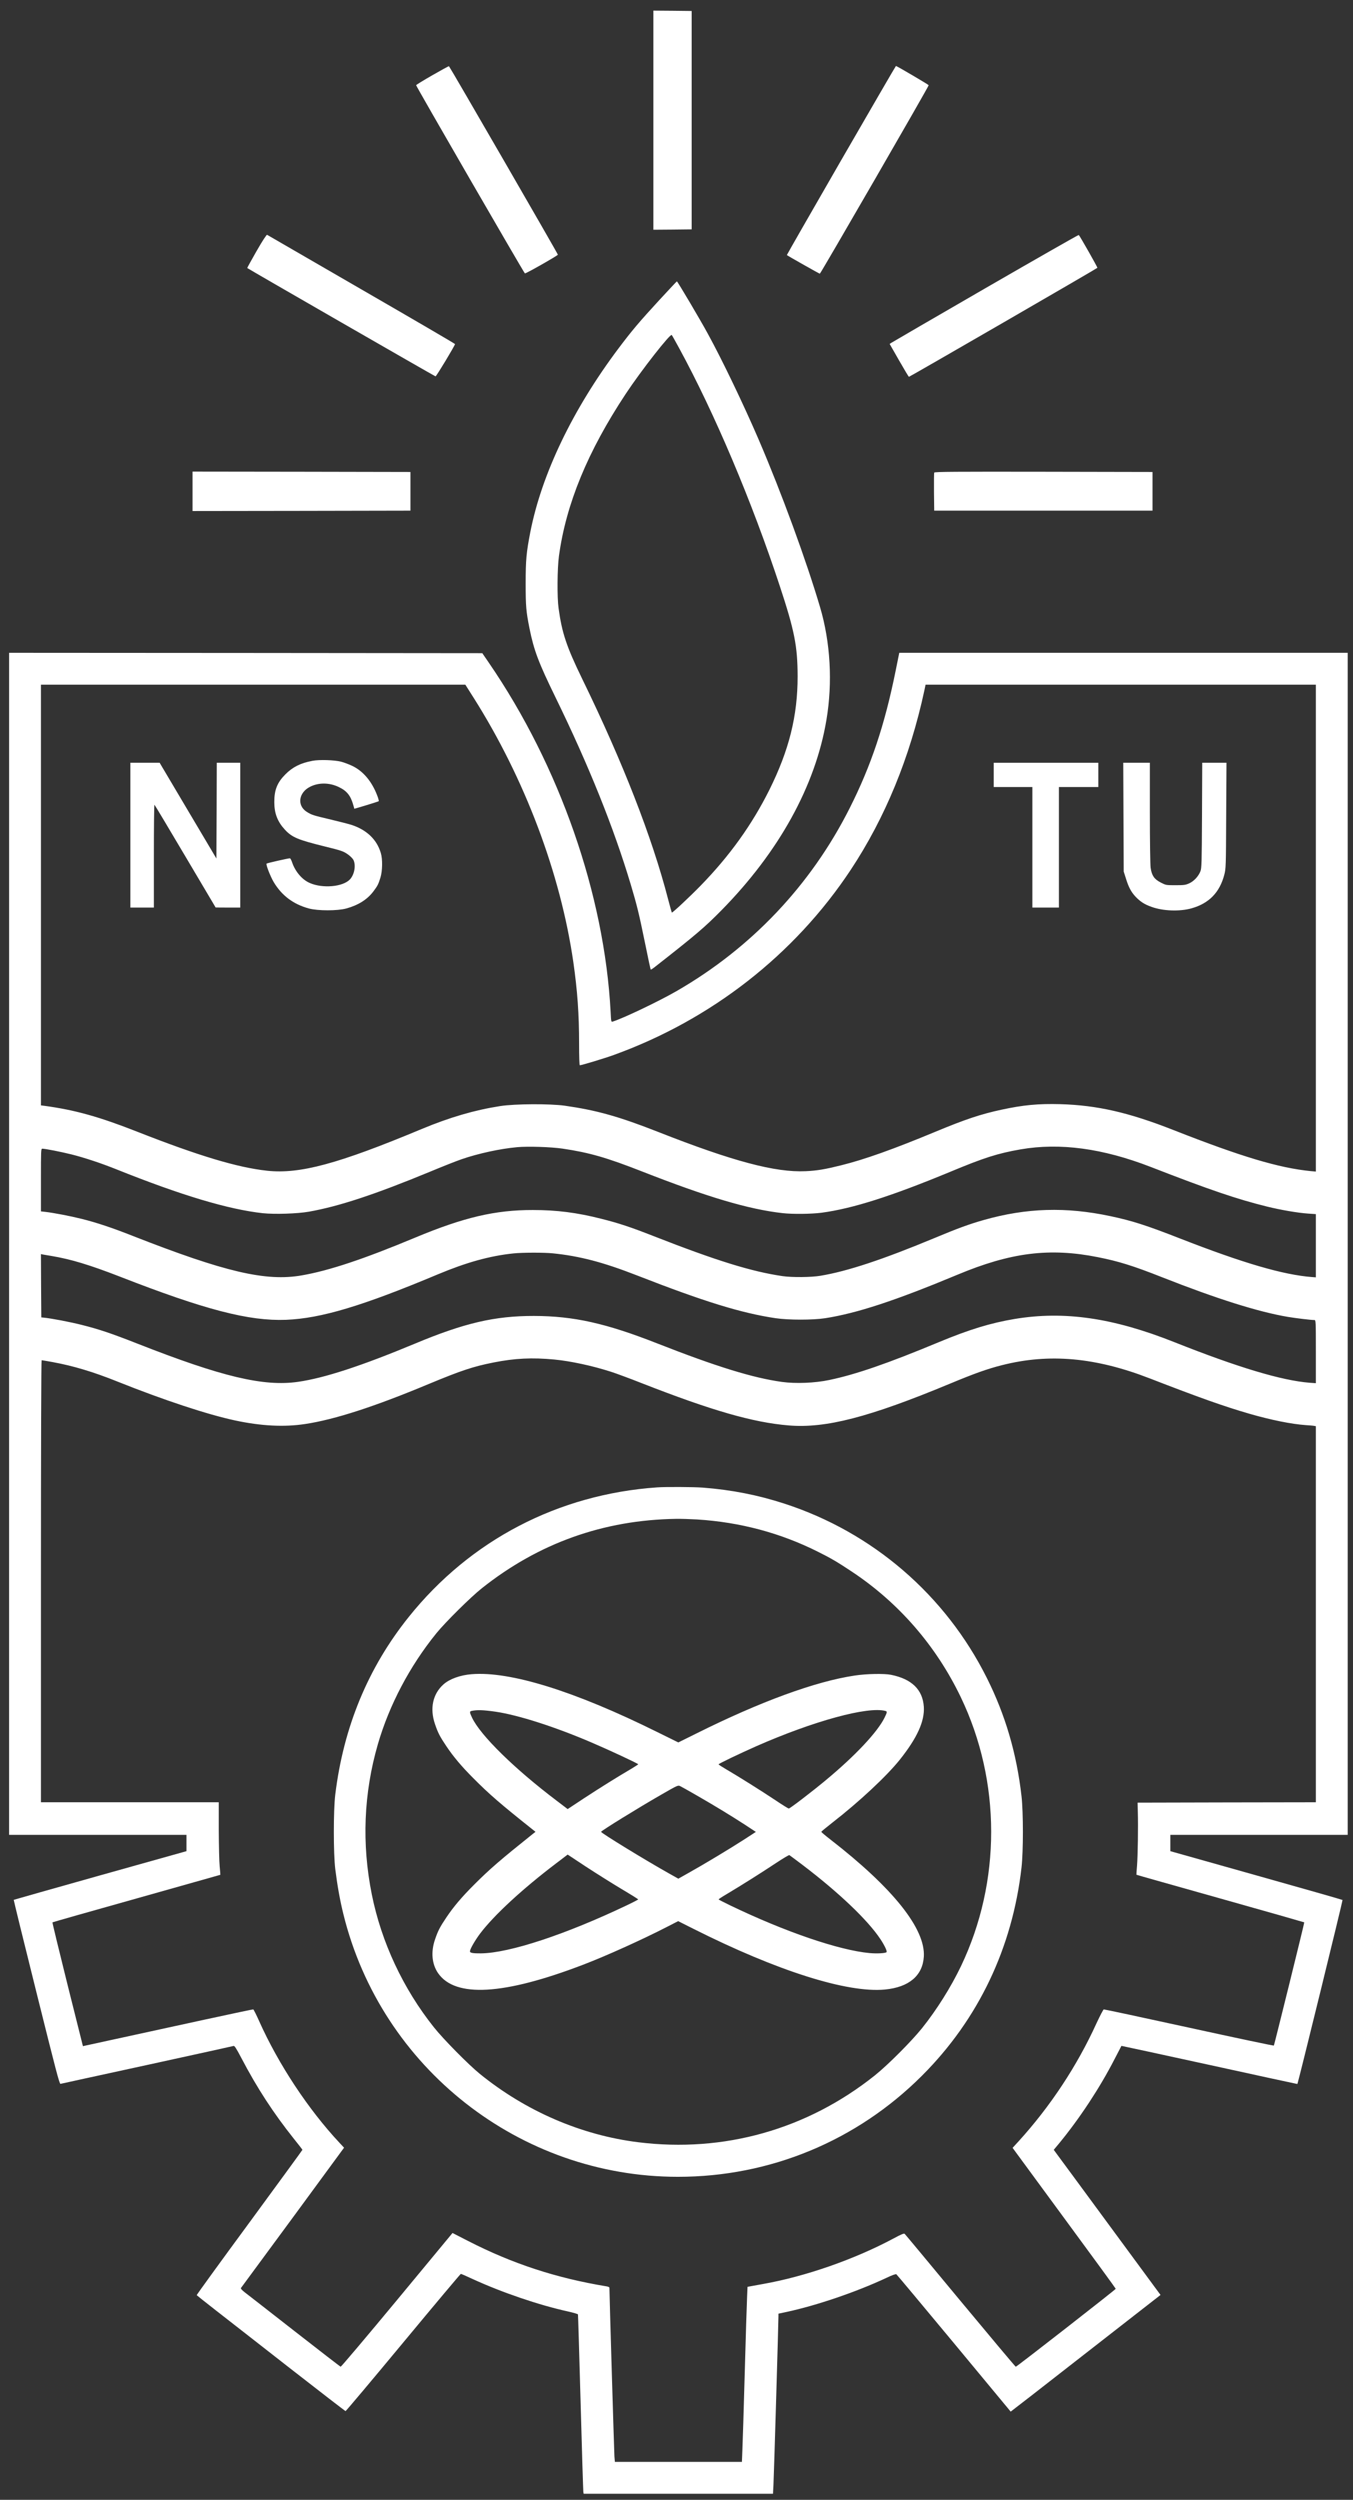 <?xml version="1.0" standalone="no"?>
<!DOCTYPE svg PUBLIC "-//W3C//DTD SVG 20010904//EN"
 "http://www.w3.org/TR/2001/REC-SVG-20010904/DTD/svg10.dtd">
<svg version="1.0" xmlns="http://www.w3.org/2000/svg"
 width="1785pt" height="3297pt" viewBox="0 0 1785 3297"
 preserveAspectRatio="xMidYMid meet">

<rect x="0" y="0" width="1785" height="3297" fill="#333333" stroke="none"/>

<g transform="translate(0,3297) scale(0.1,-0.1)"
fill="#ffffff" stroke="none">
<path d="M8620 31385 l0 -1445 253 2 252 3 0 1440 0 1440 -252 3 -253 2 0
-1445z"/>
<path d="M5703 31977 c-117 -67 -213 -126 -213 -131 0 -15 1424 -2478 1435
-2482 12 -5 435 236 435 247 0 12 -1429 2484 -1437 2486 -5 1 -103 -53 -220
-120z"/>
<path d="M11096 30854 c-395 -685 -717 -1247 -715 -1248 15 -13 428 -246 435
-246 10 1 1439 2473 1436 2486 -2 8 -421 254 -432 254 -3 0 -328 -561 -724
-1246z"/>
<path d="M3385 29659 c-69 -121 -125 -222 -123 -224 13 -12 2474 -1428 2484
-1429 10 -1 250 396 257 426 1 4 -554 328 -1233 720 -679 393 -1240 717 -1246
721 -7 4 -58 -73 -139 -214z"/>
<path d="M13004 29171 c-671 -388 -1231 -713 -1244 -722 l-23 -15 124 -217
c68 -119 127 -217 130 -217 11 0 2484 1430 2487 1438 2 8 -232 421 -246 433
-4 3 -556 -312 -1228 -700z"/>
<path d="M8698 29012 c-264 -287 -362 -403 -538 -637 -604 -804 -1014 -1658
-1164 -2425 -52 -267 -61 -366 -61 -675 0 -302 6 -369 50 -590 59 -294 119
-452 345 -915 437 -895 766 -1713 991 -2464 82 -274 110 -388 190 -780 38
-187 71 -342 74 -344 2 -2 21 9 42 25 556 435 669 532 889 755 761 773 1242
1644 1387 2513 83 493 53 1024 -84 1487 -183 619 -506 1502 -809 2208 -195
454 -480 1049 -671 1397 -98 181 -401 693 -409 692 -3 0 -107 -112 -232 -247z
m267 -643 c467 -859 957 -2018 1323 -3129 194 -588 234 -791 235 -1190 0 -523
-112 -973 -374 -1500 -229 -458 -522 -867 -904 -1259 -146 -150 -375 -364
-382 -357 -2 2 -24 82 -49 177 -212 819 -597 1806 -1133 2905 -207 426 -267
604 -312 934 -20 141 -17 523 5 685 93 687 380 1383 881 2140 203 307 587 797
607 777 5 -5 51 -87 103 -183z"/>
<path d="M2540 26490 l0 -260 1438 2 1437 3 0 255 0 255 -1437 3 -1438 2 0
-260z"/>
<path d="M12325 26737 c-3 -7 -4 -123 -3 -257 l3 -245 1440 0 1440 0 0 255 0
255 -1438 3 c-1156 2 -1439 0 -1442 -11z"/>
<path d="M120 16565 l0 -7795 1170 0 1170 0 0 -107 0 -108 -1138 -319 c-625
-176 -1139 -321 -1141 -323 -2 -1 132 -549 299 -1217 258 -1035 304 -1213 318
-1210 10 2 523 115 1142 249 619 135 1132 248 1142 251 12 4 34 -30 99 -153
209 -400 425 -731 695 -1070 63 -78 114 -144 114 -147 0 -3 -315 -434 -699
-958 -385 -523 -698 -955 -696 -959 3 -4 116 -94 252 -200 137 -106 575 -449
975 -761 400 -312 732 -568 737 -568 5 0 348 407 761 905 413 498 755 905 760
905 4 0 72 -29 149 -65 393 -181 882 -347 1265 -431 70 -16 130 -33 131 -39 2
-5 17 -530 35 -1165 17 -635 34 -1165 36 -1177 l4 -23 1249 0 1249 0 6 113 c6
104 66 2149 66 2227 l0 35 108 23 c399 86 919 263 1316 449 80 38 123 53 132
47 7 -5 349 -414 760 -909 410 -495 747 -901 748 -902 1 -1 446 345 989 769
l988 770 -24 32 c-13 17 -307 416 -652 886 -346 470 -652 887 -681 925 l-52
71 70 84 c274 333 540 738 731 1110 50 96 91 176 92 177 0 1 523 -112 1160
-251 638 -140 1161 -253 1161 -252 9 9 601 2423 596 2427 -4 4 -517 150 -1139
325 l-1133 319 0 107 0 108 1170 0 1170 0 0 7795 0 7795 -2958 0 -2958 0 -48
-237 c-144 -715 -325 -1255 -607 -1813 -512 -1016 -1299 -1846 -2289 -2415
-232 -133 -694 -354 -837 -399 -20 -6 -21 -2 -27 126 -82 1549 -673 3244
-1604 4603 l-89 130 -3121 3 -3122 2 0 -7795z m6128 7203 c674 -1065 1147
-2318 1316 -3488 54 -377 76 -682 76 -1082 0 -167 4 -278 9 -278 23 0 328 92
446 135 1290 466 2389 1325 3130 2445 453 685 779 1478 970 2363 l16 77 2575
0 2574 0 0 -3211 0 -3211 -67 6 c-423 42 -919 191 -1807 540 -594 234 -1011
329 -1497 343 -288 8 -492 -11 -777 -73 -270 -58 -475 -126 -867 -289 -558
-232 -943 -369 -1247 -444 -217 -54 -318 -71 -469 -78 -399 -19 -963 131
-1941 516 -524 206 -817 288 -1238 348 -196 27 -655 25 -850 -5 -336 -52 -669
-149 -1040 -304 -1100 -459 -1604 -595 -2035 -549 -390 42 -903 196 -1710 513
-505 199 -828 289 -1227 343 l-48 6 0 2775 0 2774 2799 0 2800 0 109 -172z
m1172 -5947 c353 -52 583 -118 1052 -302 863 -338 1405 -499 1853 -549 133
-15 378 -12 511 5 409 54 921 217 1698 539 451 188 628 244 931 297 519 90
1086 13 1717 -232 779 -303 1142 -426 1536 -523 178 -44 406 -83 540 -92 l102
-7 0 -417 0 -417 -52 4 c-378 29 -909 184 -1741 509 -445 174 -633 234 -917
294 -586 125 -1107 109 -1669 -50 -191 -54 -345 -110 -651 -238 -680 -283
-1150 -439 -1505 -498 -123 -21 -374 -23 -500 -5 -410 60 -873 203 -1705 529
-301 118 -455 169 -685 227 -323 82 -588 116 -905 116 -496 1 -912 -97 -1548
-362 -685 -286 -1139 -437 -1500 -500 -474 -83 -1013 43 -2232 521 -276 109
-473 174 -671 224 -153 38 -373 80 -476 92 l-63 7 0 413 c0 394 1 414 18 414
37 0 251 -42 387 -76 173 -44 382 -113 585 -194 866 -347 1483 -531 1938 -581
157 -16 452 -7 607 20 396 70 872 227 1600 528 165 69 351 142 412 163 222 77
514 140 737 160 141 13 443 3 596 -19z m-129 -1381 c356 -36 666 -117 1114
-292 889 -347 1381 -498 1830 -564 170 -25 488 -25 650 0 420 65 927 232 1745
573 705 295 1217 359 1855 232 272 -54 463 -113 845 -264 723 -285 1274 -459
1665 -524 110 -18 300 -41 346 -41 18 0 19 -14 19 -416 l0 -417 -83 6 c-367
29 -945 202 -1783 535 -810 322 -1455 415 -2109 306 -320 -54 -597 -139 -995
-304 -677 -282 -1100 -428 -1450 -501 -191 -40 -442 -50 -625 -25 -383 53
-868 203 -1645 508 -674 265 -1103 361 -1625 362 -516 1 -920 -93 -1575 -367
-706 -294 -1194 -453 -1538 -502 -455 -65 -1005 66 -2122 505 -341 134 -502
188 -728 245 -148 38 -409 88 -507 97 l-30 3 -3 418 -2 417 22 -5 c13 -2 66
-12 118 -20 253 -42 504 -118 898 -271 1125 -439 1708 -590 2197 -571 461 19
1003 181 1995 597 384 161 690 246 1006 279 116 12 397 13 515 1z m24 -1401
c217 -21 503 -83 745 -161 69 -22 250 -89 402 -149 924 -362 1472 -520 1943
-559 487 -41 1063 108 2126 550 329 137 498 197 689 245 622 158 1235 103
1952 -176 656 -254 974 -367 1308 -464 290 -84 562 -138 747 -151 48 -3 98 -7
111 -10 l22 -4 0 -2480 0 -2480 -1176 -2 -1176 -3 3 -120 c6 -189 0 -576 -10
-708 -6 -67 -9 -122 -8 -123 1 -2 499 -142 1106 -313 608 -171 1106 -313 1108
-315 4 -3 -394 -1612 -401 -1625 -3 -4 -506 102 -1118 236 -612 134 -1119 242
-1126 241 -7 -2 -50 -84 -96 -183 -256 -562 -608 -1095 -1028 -1557 l-79 -86
680 -926 c375 -509 681 -929 681 -933 -1 -10 -1306 -1028 -1319 -1028 -5 0
-334 392 -731 870 -397 479 -727 876 -734 882 -9 10 -41 -3 -151 -62 -515
-275 -1161 -500 -1720 -599 -82 -15 -162 -29 -176 -32 l-27 -5 -6 -142 c-4
-78 -18 -529 -31 -1002 -13 -473 -27 -929 -31 -1012 l-6 -153 -838 0 -838 0
-6 72 c-4 56 -67 2171 -66 2225 0 7 -17 15 -37 18 -667 110 -1243 299 -1830
600 l-203 104 -732 -884 c-403 -486 -738 -882 -744 -880 -6 2 -281 214 -610
471 -329 257 -625 488 -657 512 -38 30 -54 49 -48 56 5 6 313 425 685 930
l675 920 -57 61 c-413 441 -808 1038 -1063 1608 -37 83 -72 153 -78 155 -8 3
-968 -205 -2212 -477 l-35 -8 -204 814 c-111 447 -201 816 -198 819 3 3 502
145 1109 315 607 171 1105 312 1106 312 1 1 -3 52 -9 112 -6 61 -11 275 -12
478 l0 367 -1173 0 -1173 0 0 2915 c0 1798 4 2915 9 2915 5 0 72 -11 148 -25
270 -50 529 -127 846 -254 617 -247 1193 -437 1557 -515 345 -74 650 -90 928
-47 389 59 915 229 1632 529 424 176 579 228 850 282 283 56 510 67 805 39z"/>
<path d="M4124 22936 c-159 -30 -263 -82 -360 -180 -107 -108 -146 -205 -145
-366 0 -149 42 -256 139 -362 95 -102 170 -134 531 -223 211 -52 240 -62 294
-99 35 -24 68 -56 79 -76 36 -70 15 -194 -45 -258 -92 -99 -361 -123 -532 -47
-99 43 -189 149 -230 268 -10 31 -24 57 -30 57 -19 1 -300 -63 -308 -70 -12
-10 48 -165 93 -242 107 -180 260 -294 465 -350 120 -32 376 -32 494 0 157 43
276 118 357 225 57 76 66 95 93 182 27 88 30 243 5 325 -52 175 -181 301 -381
369 -34 11 -158 43 -275 71 -238 56 -254 61 -320 102 -133 83 -109 257 46 333
112 55 249 54 371 -3 111 -52 161 -114 197 -243 l13 -46 158 47 c86 26 160 50
164 53 3 4 -6 40 -22 79 -70 183 -185 319 -328 387 -45 21 -111 46 -147 55
-90 23 -287 29 -376 12z"/>
<path d="M1720 21955 l0 -955 155 0 155 0 0 681 c0 374 3 678 8 675 4 -2 187
-308 407 -680 l400 -675 163 -1 162 0 0 955 0 955 -155 0 -155 0 -2 -631 -3
-632 -375 632 -374 631 -193 0 -193 0 0 -955z"/>
<path d="M13110 22750 l0 -160 255 0 255 0 0 -795 0 -795 175 0 175 0 0 795 0
795 260 0 260 0 0 160 0 160 -690 0 -690 0 0 -160z"/>
<path d="M14822 22193 l3 -718 28 -88 c36 -117 69 -179 125 -240 64 -68 119
-104 212 -137 152 -56 372 -64 530 -20 230 65 371 209 432 443 21 80 22 103
25 780 l4 697 -160 0 -160 0 -3 -692 c-3 -640 -5 -697 -21 -740 -26 -66 -86
-131 -149 -159 -47 -21 -68 -24 -179 -24 -124 0 -127 0 -195 35 -86 44 -119
92 -134 195 -5 41 -10 342 -10 728 l0 657 -175 0 -176 0 3 -717z"/>
<path d="M8670 13353 c-1304 -91 -2463 -694 -3275 -1706 -539 -671 -863 -1454
-972 -2347 -25 -207 -25 -773 0 -980 26 -210 62 -413 107 -595 500 -2030 2328
-3465 4414 -3465 1217 0 2360 474 3221 1335 742 742 1192 1685 1312 2747 24
214 24 722 0 936 -64 564 -213 1073 -458 1562 -548 1095 -1506 1920 -2669
2298 -350 114 -696 182 -1079 212 -122 9 -488 11 -601 3z m525 -423 c570 -36
1102 -178 1598 -427 167 -83 254 -134 442 -259 621 -411 1115 -980 1441 -1659
533 -1111 534 -2432 3 -3545 -133 -278 -320 -576 -515 -820 -140 -174 -452
-487 -624 -624 -892 -711 -1989 -1021 -3120 -880 -751 93 -1483 409 -2090 902
-150 122 -478 454 -604 612 -408 511 -695 1126 -821 1755 -134 667 -107 1335
80 1980 150 517 421 1032 773 1465 118 145 452 476 597 591 751 597 1606 902
2565 917 63 1 187 -3 275 -8z"/>
<path d="M6223 10889 c-153 -12 -293 -63 -374 -136 -140 -126 -180 -316 -111
-520 40 -118 65 -166 151 -294 91 -136 199 -265 355 -421 207 -209 357 -339
786 -680 l35 -28 -35 -27 c-423 -338 -566 -461 -774 -669 -167 -167 -274 -294
-367 -433 -86 -128 -111 -176 -151 -294 -55 -163 -40 -322 41 -440 226 -328
867 -291 1916 111 299 114 781 332 1096 494 l156 80 199 -100 c1103 -555 2029
-849 2528 -802 317 30 498 182 514 433 23 367 -405 904 -1233 1546 -66 51
-120 97 -120 101 0 4 66 58 146 121 355 276 714 611 889 829 229 287 330 508
318 699 -15 226 -159 367 -433 422 -93 18 -320 14 -480 -10 -516 -77 -1244
-343 -2088 -764 l-238 -118 -282 139 c-1086 538 -1936 802 -2444 761z m317
-495 c297 -44 774 -196 1260 -404 239 -102 620 -280 620 -289 0 -3 -42 -30
-92 -60 -176 -103 -404 -245 -621 -387 l-218 -144 -147 112 c-554 419 -1003
859 -1114 1093 -34 72 -35 83 -5 90 72 15 151 13 317 -11z m5143 10 c23 -7 22
-17 -13 -88 -94 -191 -387 -503 -779 -828 -183 -152 -469 -371 -485 -371 -6 0
-86 49 -176 110 -182 121 -476 306 -642 403 -60 35 -108 66 -108 70 0 9 272
139 495 238 758 334 1476 530 1708 466z m-2503 -1107 c225 -129 468 -276 649
-394 l143 -94 -148 -96 c-182 -118 -541 -334 -733 -441 l-142 -80 -112 63
c-315 176 -906 538 -907 555 0 13 480 310 790 488 224 129 225 129 255 114 17
-8 109 -60 205 -115z m-987 -1237 c125 -74 227 -138 227 -141 0 -3 -64 -37
-142 -74 -812 -388 -1557 -634 -1933 -638 -104 -1 -145 6 -145 26 0 30 64 141
133 234 184 244 564 594 1009 931 l147 112 239 -158 c132 -86 341 -218 465
-292z m2389 318 c482 -366 864 -729 1033 -983 55 -83 92 -161 81 -172 -15 -15
-129 -21 -225 -12 -405 38 -1112 280 -1832 626 -87 42 -159 79 -159 82 0 3 48
35 108 70 203 121 470 290 643 405 95 63 177 112 183 109 6 -4 82 -60 168
-125z"/>
</g>
</svg>
